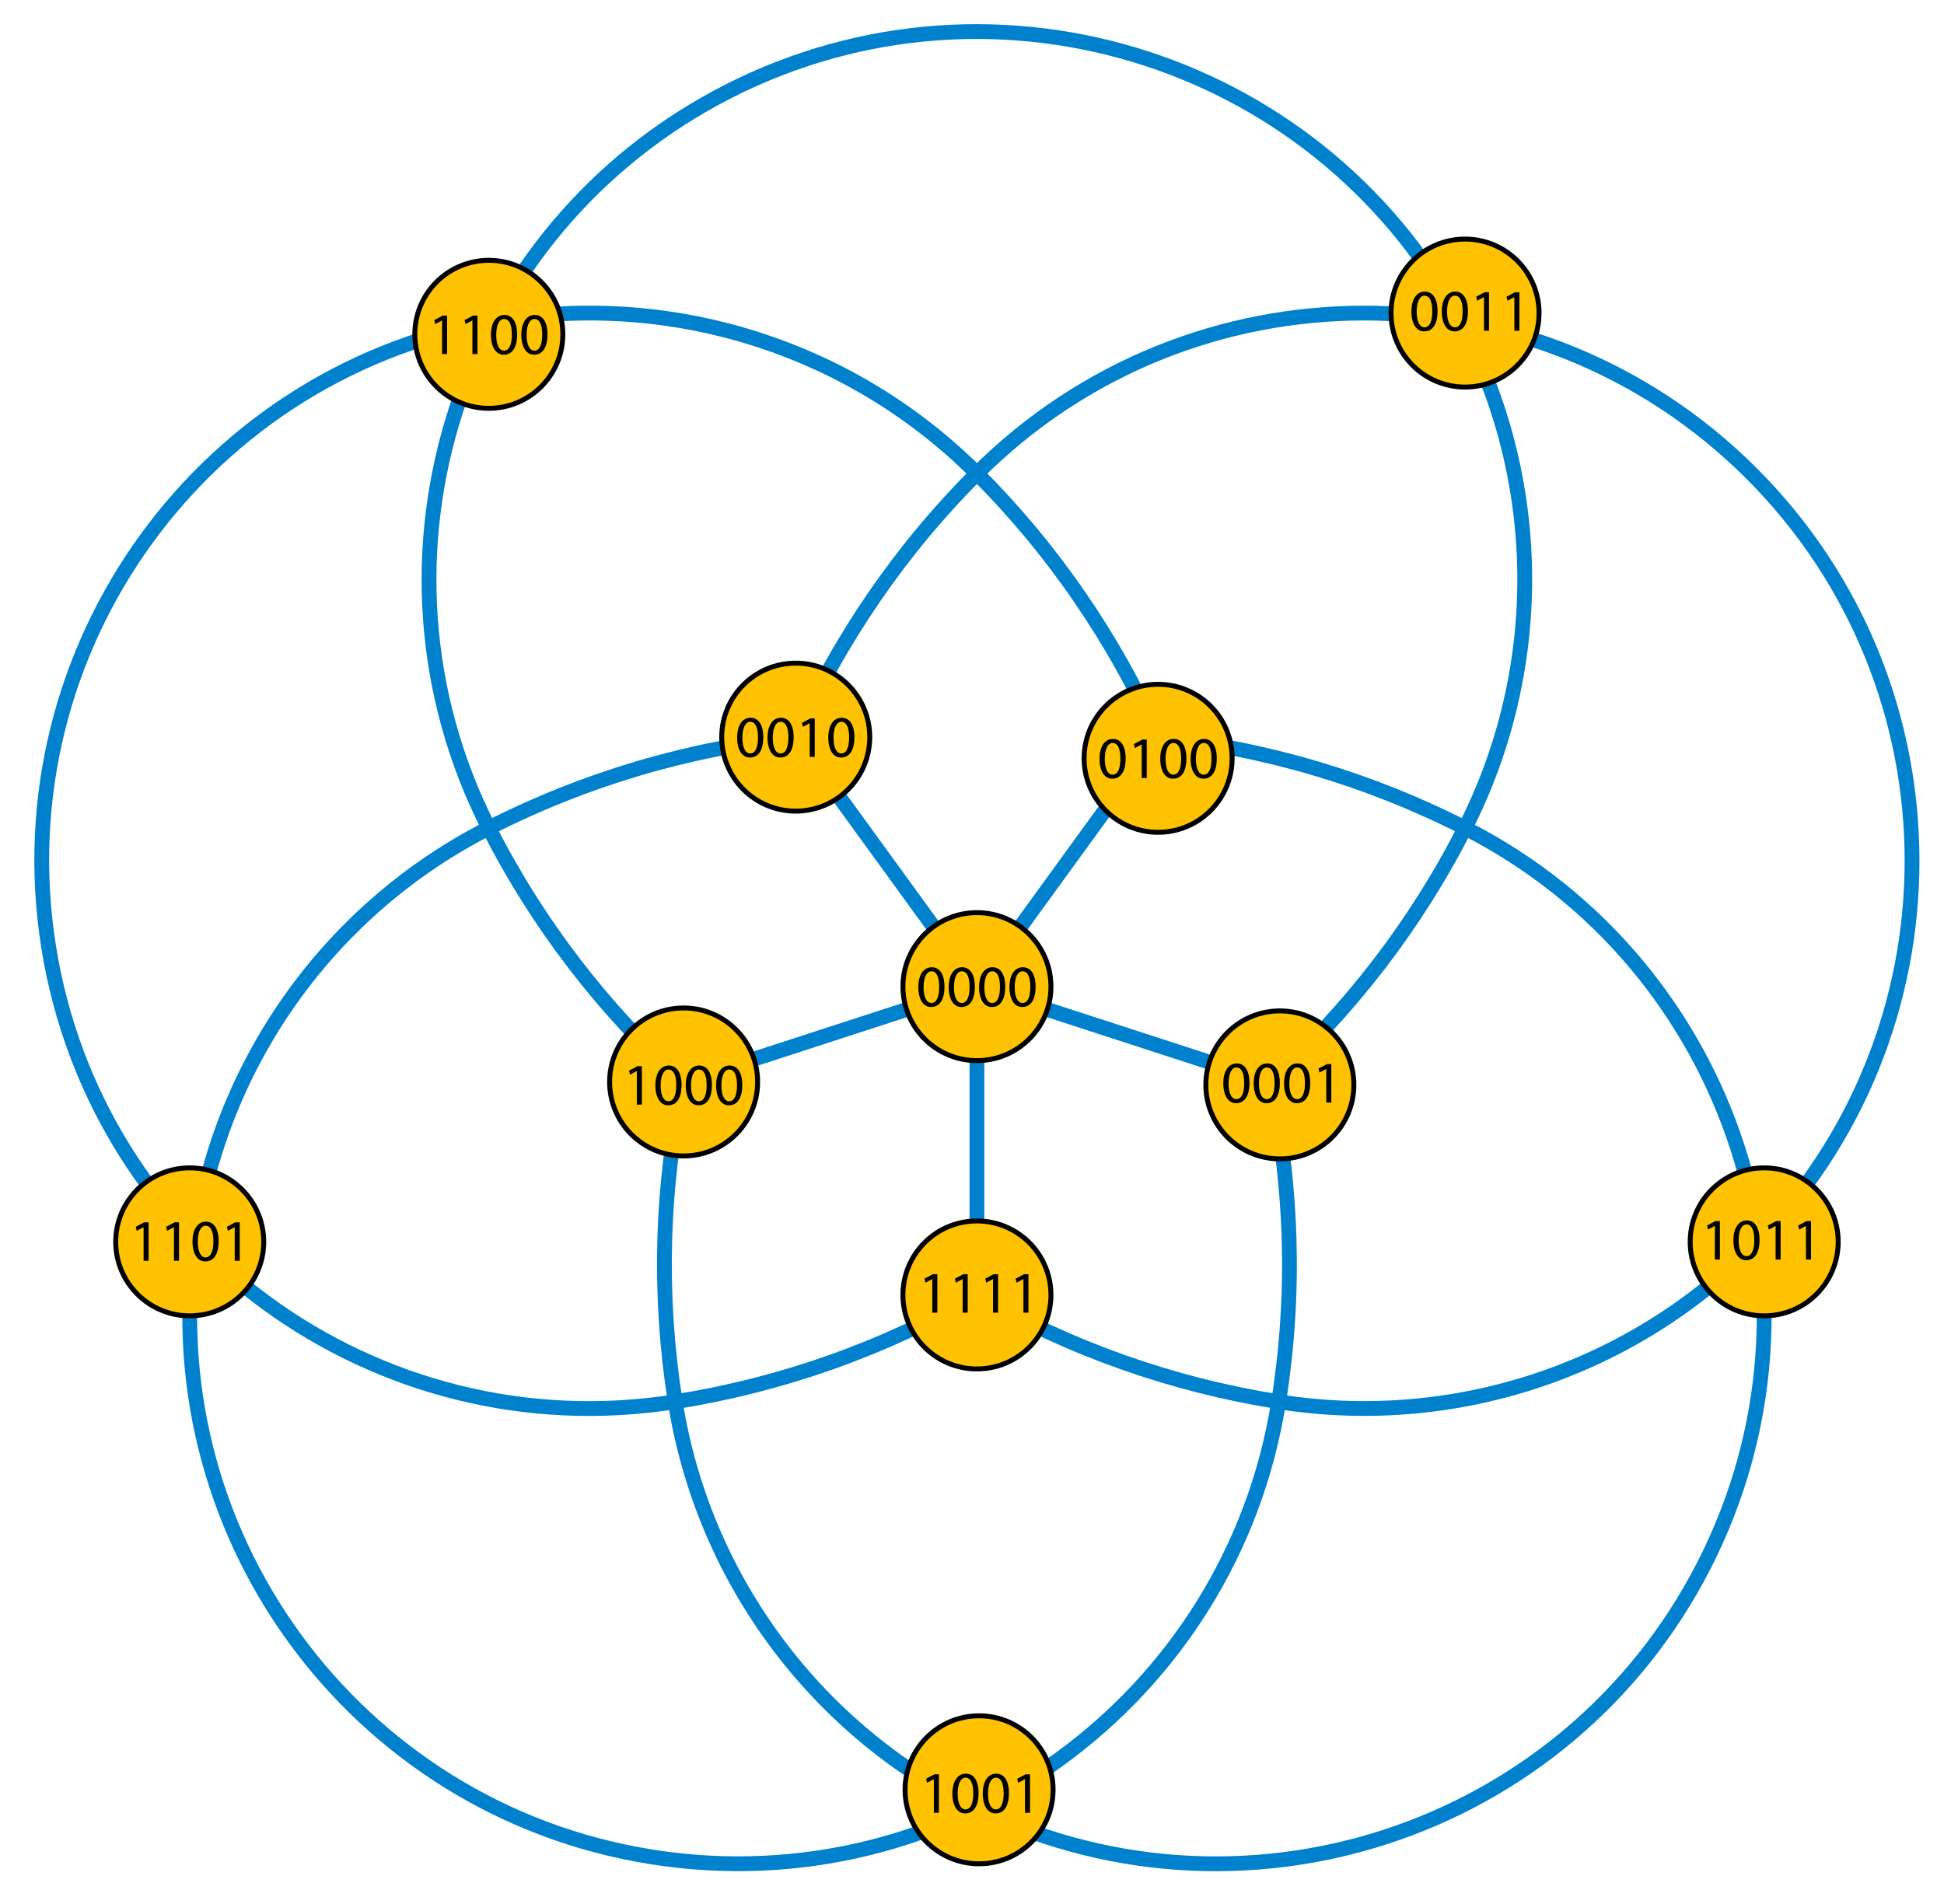 <?xml version="1.0" encoding="utf-8"?>
<!-- Generator: Adobe Illustrator 15.1.0, SVG Export Plug-In . SVG Version: 6.00 Build 0)  -->
<!DOCTYPE svg PUBLIC "-//W3C//DTD SVG 1.1//EN" "http://www.w3.org/Graphics/SVG/1.1/DTD/svg11.dtd">
<svg version="1.1" id="Layer_1" xmlns="http://www.w3.org/2000/svg" xmlns:xlink="http://www.w3.org/1999/xlink" x="0px" y="0px"
	 width="394px" height="386px" viewBox="0 0 394 386" enable-background="new 0 0 394 386" xml:space="preserve">
<g>
	<line fill="none" stroke="#0081CD" stroke-width="3" x1="198" y1="200" x2="198" y2="262.5"/>
	<line fill="none" stroke="#0081CD" stroke-width="3" x1="198" y1="200" x2="138.551" y2="219.326"/>
	<line fill="none" stroke="#0081CD" stroke-width="3" x1="198" y1="200" x2="161.277" y2="149.426"/>
	<line fill="none" stroke="#0081CD" stroke-width="3" x1="198" y1="200" x2="234.723" y2="149.426"/>
	<line fill="none" stroke="#0081CD" stroke-width="3" x1="198" y1="200" x2="257.449" y2="219.326"/>
	<path fill="none" stroke="#0081CD" stroke-width="3" d="M136.85,284.15c-60.564,9.58-117.428-31.748-127.01-92.312
		S41.59,74.41,102.15,64.828c35.092-5.553,70.723,6.027,95.85,31.146"/>
	<path fill="none" stroke="#0081CD" stroke-width="3" d="M99.074,167.85c-27.836-54.635-6.111-121.49,48.523-149.326
		C202.234-9.314,269.09,12.41,296.926,67.047c16.133,31.664,16.133,69.139,0,100.803"/>
	<path fill="none" stroke="#0081CD" stroke-width="3" d="M198,95.975c43.361-43.354,113.66-43.346,157.012,0.016
		c43.355,43.361,43.35,113.658-0.016,157.014c-25.123,25.121-60.754,36.699-95.846,31.146"/>
	<path fill="none" stroke="#0081CD" stroke-width="3" d="M296.926,167.85c54.629,27.846,76.344,94.707,48.496,149.336
		c-27.848,54.631-94.707,76.342-149.336,48.498c-31.652-16.135-53.672-46.445-59.236-81.533"/>
	<path fill="none" stroke="#0081CD" stroke-width="3" d="M259.15,284.15c-9.604,60.561-66.479,101.873-127.039,92.271
		S30.236,309.943,39.838,249.383c5.564-35.09,27.584-65.398,59.236-81.533"/>
	<path fill="none" stroke="#0081CD" stroke-width="3" d="M136.85,284.15c21.539-3.408,42.266-10.748,61.15-21.65"/>
	<path fill="none" stroke="#0081CD" stroke-width="3" d="M198,262.5c18.885,10.902,39.611,18.242,61.15,21.65"/>
	<path fill="none" stroke="#0081CD" stroke-width="3" d="M99.074,167.85c9.893,19.432,23.277,36.881,39.477,51.477"/>
	<path fill="none" stroke="#0081CD" stroke-width="3" d="M138.551,219.326c-4.533,21.32-5.109,43.293-1.701,64.824"/>
	<path fill="none" stroke="#0081CD" stroke-width="3" d="M198,95.975c-15.412,15.416-27.861,33.535-36.723,53.451"/>
	<path fill="none" stroke="#0081CD" stroke-width="3" d="M161.277,149.426c-21.691,2.277-42.773,8.523-62.203,18.424"/>
	<path fill="none" stroke="#0081CD" stroke-width="3" d="M296.926,167.85c-19.43-9.9-40.512-16.146-62.203-18.424"/>
	<path fill="none" stroke="#0081CD" stroke-width="3" d="M234.723,149.426c-8.861-19.916-21.311-38.035-36.723-53.451"/>
	<path fill="none" stroke="#0081CD" stroke-width="3" d="M259.15,284.15c3.408-21.531,2.832-43.504-1.701-64.824"/>
	<path fill="none" stroke="#0081CD" stroke-width="3" d="M257.449,219.326c16.199-14.596,29.584-32.045,39.477-51.477"/>
</g>
<circle fill="#FEC200" stroke="#000000" cx="161.277" cy="149.426" r="15"/>
<circle fill="#FEC200" stroke="#000000" cx="198" cy="200" r="15"/>
<circle fill="#FEC200" stroke="#000000" cx="198.434" cy="362.814" r="15"/>
<circle fill="#FEC200" stroke="#000000" cx="138.551" cy="219.326" r="15"/>
<circle fill="#FEC200" stroke="#000000" cx="234.723" cy="153.717" r="15"/>
<circle fill="#FEC200" stroke="#000000" cx="99.074" cy="67.771" r="15"/>
<circle fill="#FEC200" stroke="#000000" cx="38.452" cy="251.738" r="15"/>
<circle fill="#FEC200" stroke="#000000" cx="198" cy="262.5" r="15"/>
<circle fill="#FEC200" stroke="#000000" cx="357.555" cy="251.738" r="15"/>
<circle fill="#FEC200" stroke="#000000" cx="296.926" cy="63.464" r="15"/>
<circle fill="#FEC200" stroke="#000000" cx="259.395" cy="219.92" r="15"/>
<g>
	<path d="M191.422,200.018c0,2.651-0.996,4.114-2.711,4.114c-1.523,0-2.566-1.427-2.591-4.006c0-2.626,1.14-4.054,2.723-4.054
		C190.474,196.072,191.422,197.536,191.422,200.018z M187.188,200.139c0,2.026,0.624,3.178,1.584,3.178
		c1.066,0,1.582-1.26,1.582-3.25c0-1.92-0.479-3.179-1.582-3.179C187.859,196.888,187.188,198.016,187.188,200.139z"/>
	<path d="M197.577,200.018c0,2.651-0.995,4.114-2.71,4.114c-1.523,0-2.567-1.427-2.592-4.006c0-2.626,1.141-4.054,2.723-4.054
		C196.629,196.072,197.577,197.536,197.577,200.018z M193.344,200.139c0,2.026,0.623,3.178,1.583,3.178
		c1.067,0,1.583-1.26,1.583-3.25c0-1.92-0.48-3.179-1.583-3.179C194.016,196.888,193.344,198.016,193.344,200.139z"/>
	<path d="M203.732,200.018c0,2.651-0.995,4.114-2.71,4.114c-1.523,0-2.567-1.427-2.591-4.006c0-2.626,1.14-4.054,2.723-4.054
		C202.785,196.072,203.732,197.536,203.732,200.018z M199.499,200.139c0,2.026,0.624,3.178,1.583,3.178
		c1.068,0,1.584-1.26,1.584-3.25c0-1.92-0.48-3.179-1.584-3.179C200.171,196.888,199.499,198.016,199.499,200.139z"/>
	<path d="M209.889,200.018c0,2.651-0.996,4.114-2.711,4.114c-1.523,0-2.566-1.427-2.59-4.006c0-2.626,1.139-4.054,2.723-4.054
		C208.941,196.072,209.889,197.536,209.889,200.018z M205.654,200.139c0,2.026,0.625,3.178,1.584,3.178
		c1.067,0,1.583-1.26,1.583-3.25c0-1.92-0.479-3.179-1.583-3.179C206.326,196.888,205.654,198.016,205.654,200.139z"/>
</g>
<g>
	<path d="M253.234,219.517c0,2.651-0.995,4.114-2.71,4.114c-1.523,0-2.566-1.428-2.591-4.006c0-2.627,1.14-4.055,2.723-4.055
		C252.287,215.57,253.234,217.034,253.234,219.517z M249.001,219.637c0,2.027,0.624,3.178,1.583,3.178
		c1.067,0,1.583-1.259,1.583-3.25c0-1.919-0.479-3.178-1.583-3.178C249.673,216.387,249.001,217.514,249.001,219.637z"/>
	<path d="M259.391,219.517c0,2.651-0.995,4.114-2.71,4.114c-1.523,0-2.566-1.428-2.591-4.006c0-2.627,1.14-4.055,2.723-4.055
		C258.443,215.57,259.391,217.034,259.391,219.517z M255.157,219.637c0,2.027,0.624,3.178,1.583,3.178
		c1.067,0,1.583-1.259,1.583-3.25c0-1.919-0.479-3.178-1.583-3.178C255.829,216.387,255.157,217.514,255.157,219.637z"/>
	<path d="M265.547,219.517c0,2.651-0.995,4.114-2.71,4.114c-1.523,0-2.566-1.428-2.591-4.006c0-2.627,1.14-4.055,2.723-4.055
		C264.6,215.57,265.547,217.034,265.547,219.517z M261.313,219.637c0,2.027,0.624,3.178,1.583,3.178c1.067,0,1.583-1.259,1.583-3.25
		c0-1.919-0.479-3.178-1.583-3.178C261.985,216.387,261.313,217.514,261.313,219.637z"/>
	<path d="M268.801,216.687h-0.023l-1.355,0.731l-0.204-0.804l1.703-0.911h0.899v7.795h-1.02V216.687z"/>
</g>
<g>
	<path d="M129.072,217.107h-0.024l-1.355,0.732l-0.204-0.805l1.703-0.911h0.9v7.796h-1.02V217.107z"/>
	<path d="M138.13,219.938c0,2.651-0.995,4.114-2.71,4.114c-1.523,0-2.567-1.427-2.592-4.006c0-2.626,1.141-4.054,2.723-4.054
		C137.182,215.992,138.13,217.455,138.13,219.938z M133.896,220.059c0,2.026,0.623,3.178,1.583,3.178c1.067,0,1.583-1.26,1.583-3.25
		c0-1.92-0.48-3.179-1.583-3.179C134.568,216.808,133.896,217.936,133.896,220.059z"/>
	<path d="M144.285,219.938c0,2.651-0.995,4.114-2.71,4.114c-1.523,0-2.567-1.427-2.591-4.006c0-2.626,1.14-4.054,2.723-4.054
		C143.338,215.992,144.285,217.455,144.285,219.938z M140.052,220.059c0,2.026,0.624,3.178,1.583,3.178
		c1.068,0,1.584-1.26,1.584-3.25c0-1.92-0.48-3.179-1.584-3.179C140.724,216.808,140.052,217.936,140.052,220.059z"/>
	<path d="M150.441,219.938c0,2.651-0.996,4.114-2.711,4.114c-1.523,0-2.566-1.427-2.59-4.006c0-2.626,1.139-4.054,2.723-4.054
		C149.494,215.992,150.441,217.455,150.441,219.938z M146.207,220.059c0,2.026,0.625,3.178,1.584,3.178
		c1.067,0,1.583-1.26,1.583-3.25c0-1.92-0.479-3.179-1.583-3.179C146.879,216.808,146.207,217.936,146.207,220.059z"/>
</g>
<g>
	<path d="M189.27,360.656h-0.023l-1.355,0.732l-0.203-0.805l1.702-0.911h0.899v7.796h-1.02V360.656z"/>
	<path d="M198.328,363.486c0,2.651-0.996,4.114-2.711,4.114c-1.523,0-2.566-1.427-2.59-4.006c0-2.626,1.139-4.054,2.723-4.054
		C197.381,359.541,198.328,361.004,198.328,363.486z M194.094,363.607c0,2.026,0.625,3.178,1.584,3.178
		c1.067,0,1.583-1.26,1.583-3.25c0-1.92-0.479-3.179-1.583-3.179C194.766,360.356,194.094,361.484,194.094,363.607z"/>
	<path d="M204.484,363.486c0,2.651-0.996,4.114-2.711,4.114c-1.523,0-2.566-1.427-2.591-4.006c0-2.626,1.14-4.054,2.723-4.054
		C203.536,359.541,204.484,361.004,204.484,363.486z M200.25,363.607c0,2.026,0.624,3.178,1.584,3.178
		c1.066,0,1.582-1.26,1.582-3.25c0-1.92-0.479-3.179-1.582-3.179C200.922,360.356,200.25,361.484,200.25,363.607z"/>
	<path d="M207.737,360.656h-0.024l-1.355,0.732l-0.203-0.805l1.703-0.911h0.899v7.796h-1.02V360.656z"/>
</g>
<g>
	<path d="M154.699,149.444c0,2.651-0.996,4.114-2.711,4.114c-1.523,0-2.566-1.427-2.591-4.006c0-2.626,1.14-4.054,2.723-4.054
		C153.751,145.498,154.699,146.961,154.699,149.444z M150.465,149.564c0,2.027,0.624,3.178,1.584,3.178
		c1.066,0,1.582-1.259,1.582-3.25c0-1.919-0.479-3.178-1.582-3.178C151.137,146.313,150.465,147.441,150.465,149.564z"/>
	<path d="M160.854,149.444c0,2.651-0.995,4.114-2.71,4.114c-1.523,0-2.567-1.427-2.592-4.006c0-2.626,1.141-4.054,2.723-4.054
		C159.906,145.498,160.854,146.961,160.854,149.444z M156.621,149.564c0,2.027,0.623,3.178,1.583,3.178
		c1.067,0,1.583-1.259,1.583-3.25c0-1.919-0.48-3.178-1.583-3.178C157.293,146.313,156.621,147.441,156.621,149.564z"/>
	<path d="M164.107,146.614h-0.023l-1.355,0.731l-0.204-0.804l1.703-0.912h0.899v7.796h-1.02V146.614z"/>
	<path d="M173.166,149.444c0,2.651-0.995,4.114-2.71,4.114c-1.523,0-2.566-1.427-2.591-4.006c0-2.626,1.14-4.054,2.723-4.054
		C172.219,145.498,173.166,146.961,173.166,149.444z M168.933,149.564c0,2.027,0.624,3.178,1.583,3.178
		c1.067,0,1.583-1.259,1.583-3.25c0-1.919-0.479-3.178-1.583-3.178C169.604,146.313,168.933,147.441,168.933,149.564z"/>
</g>
<g>
	<path d="M228.145,153.735c0,2.651-0.996,4.114-2.711,4.114c-1.523,0-2.566-1.427-2.591-4.006c0-2.626,1.14-4.054,2.723-4.054
		C227.196,149.79,228.145,151.253,228.145,153.735z M223.91,153.855c0,2.027,0.624,3.178,1.584,3.178c1.066,0,1.582-1.26,1.582-3.25
		c0-1.919-0.479-3.179-1.582-3.179C224.582,150.605,223.91,151.732,223.91,153.855z"/>
	<path d="M231.397,150.905h-0.024l-1.355,0.732l-0.203-0.804l1.703-0.912h0.899v7.796h-1.02V150.905z"/>
	<path d="M240.455,153.735c0,2.651-0.995,4.114-2.71,4.114c-1.523,0-2.567-1.427-2.591-4.006c0-2.626,1.14-4.054,2.723-4.054
		C239.508,149.79,240.455,151.253,240.455,153.735z M236.222,153.855c0,2.027,0.624,3.178,1.583,3.178
		c1.068,0,1.584-1.26,1.584-3.25c0-1.919-0.48-3.179-1.584-3.179C236.894,150.605,236.222,151.732,236.222,153.855z"/>
	<path d="M246.611,153.735c0,2.651-0.996,4.114-2.711,4.114c-1.523,0-2.566-1.427-2.59-4.006c0-2.626,1.139-4.054,2.723-4.054
		C245.664,149.79,246.611,151.253,246.611,153.735z M242.377,153.855c0,2.027,0.625,3.178,1.584,3.178
		c1.067,0,1.583-1.26,1.583-3.25c0-1.919-0.479-3.179-1.583-3.179C243.049,150.605,242.377,151.732,242.377,153.855z"/>
</g>
<g>
	<path d="M89.594,64.959h-0.024l-1.355,0.731l-0.204-0.803l1.703-0.912h0.9v7.796h-1.02V64.959z"/>
	<path d="M95.749,64.959h-0.024l-1.355,0.731l-0.203-0.803l1.703-0.912h0.899v7.796h-1.02V64.959z"/>
	<path d="M104.807,67.79c0,2.65-0.995,4.113-2.71,4.113c-1.523,0-2.567-1.427-2.591-4.006c0-2.626,1.14-4.054,2.723-4.054
		C103.859,63.844,104.807,65.307,104.807,67.79z M100.573,67.909c0,2.027,0.624,3.179,1.583,3.179c1.068,0,1.584-1.26,1.584-3.25
		c0-1.919-0.48-3.179-1.584-3.179C101.245,64.659,100.573,65.787,100.573,67.909z"/>
	<path d="M110.963,67.79c0,2.65-0.996,4.113-2.711,4.113c-1.523,0-2.566-1.427-2.59-4.006c0-2.626,1.139-4.054,2.723-4.054
		C110.016,63.844,110.963,65.307,110.963,67.79z M106.729,67.909c0,2.027,0.625,3.179,1.584,3.179c1.067,0,1.583-1.26,1.583-3.25
		c0-1.919-0.479-3.179-1.583-3.179C107.4,64.659,106.729,65.787,106.729,67.909z"/>
</g>
<g>
	<path d="M291.357,63.061c0,2.651-0.995,4.114-2.71,4.114c-1.523,0-2.566-1.427-2.591-4.006c0-2.626,1.14-4.054,2.723-4.054
		C290.41,59.115,291.357,60.578,291.357,63.061z M287.124,63.181c0,2.027,0.624,3.178,1.583,3.178c1.067,0,1.583-1.259,1.583-3.25
		c0-1.919-0.479-3.178-1.583-3.178C287.796,59.93,287.124,61.058,287.124,63.181z"/>
	<path d="M297.514,63.061c0,2.651-0.995,4.114-2.71,4.114c-1.523,0-2.566-1.427-2.591-4.006c0-2.626,1.14-4.054,2.723-4.054
		C296.566,59.115,297.514,60.578,297.514,63.061z M293.28,63.181c0,2.027,0.624,3.178,1.583,3.178c1.067,0,1.583-1.259,1.583-3.25
		c0-1.919-0.479-3.178-1.583-3.178C293.952,59.93,293.28,61.058,293.28,63.181z"/>
	<path d="M300.768,60.23h-0.023l-1.355,0.731l-0.204-0.804l1.703-0.912h0.899v7.796h-1.02V60.23z"/>
	<path d="M306.924,60.23H306.9l-1.355,0.731l-0.204-0.804l1.703-0.912h0.899v7.796h-1.02V60.23z"/>
</g>
<g>
	<path d="M29.102,248.763h-0.024l-1.355,0.731l-0.204-0.803l1.703-0.912h0.9v7.796h-1.02V248.763z"/>
	<path d="M35.257,248.763h-0.024l-1.355,0.731l-0.204-0.803l1.703-0.912h0.9v7.796h-1.02V248.763z"/>
	<path d="M44.315,251.594c0,2.65-0.995,4.113-2.711,4.113c-1.522,0-2.566-1.427-2.59-4.006c0-2.626,1.139-4.054,2.722-4.054
		C43.368,247.647,44.315,249.11,44.315,251.594z M40.082,251.713c0,2.027,0.623,3.179,1.583,3.179c1.067,0,1.583-1.26,1.583-3.25
		c0-1.919-0.479-3.179-1.583-3.179C40.753,248.463,40.082,249.591,40.082,251.713z"/>
	<path d="M47.568,248.763h-0.023l-1.355,0.731l-0.204-0.803l1.703-0.912h0.899v7.796h-1.02V248.763z"/>
</g>
<g>
	<path d="M347.558,248.508h-0.023l-1.355,0.732l-0.204-0.805l1.703-0.911h0.899v7.796h-1.02V248.508z"/>
	<path d="M356.616,251.339c0,2.65-0.995,4.113-2.71,4.113c-1.523,0-2.566-1.427-2.591-4.006c0-2.626,1.14-4.054,2.723-4.054
		C355.669,247.393,356.616,248.855,356.616,251.339z M352.383,251.458c0,2.027,0.624,3.179,1.583,3.179
		c1.067,0,1.583-1.26,1.583-3.25c0-1.919-0.479-3.179-1.583-3.179C353.055,248.208,352.383,249.336,352.383,251.458z"/>
	<path d="M359.87,248.508h-0.023l-1.355,0.732l-0.204-0.805l1.703-0.911h0.899v7.796h-1.02V248.508z"/>
	<path d="M366.026,248.508h-0.023l-1.355,0.732l-0.204-0.805l1.703-0.911h0.899v7.796h-1.02V248.508z"/>
</g>
<g>
	<path d="M188.953,259.278h-0.023l-1.355,0.731l-0.204-0.803l1.703-0.912h0.899v7.796h-1.02V259.278z"/>
	<path d="M195.109,259.278h-0.023l-1.355,0.731l-0.204-0.803l1.703-0.912h0.899v7.796h-1.02V259.278z"/>
	<path d="M201.266,259.278h-0.023l-1.355,0.731l-0.204-0.803l1.703-0.912h0.899v7.796h-1.02V259.278z"/>
	<path d="M207.422,259.278h-0.023l-1.355,0.731l-0.204-0.803l1.703-0.912h0.899v7.796h-1.02V259.278z"/>
</g>
</svg>
